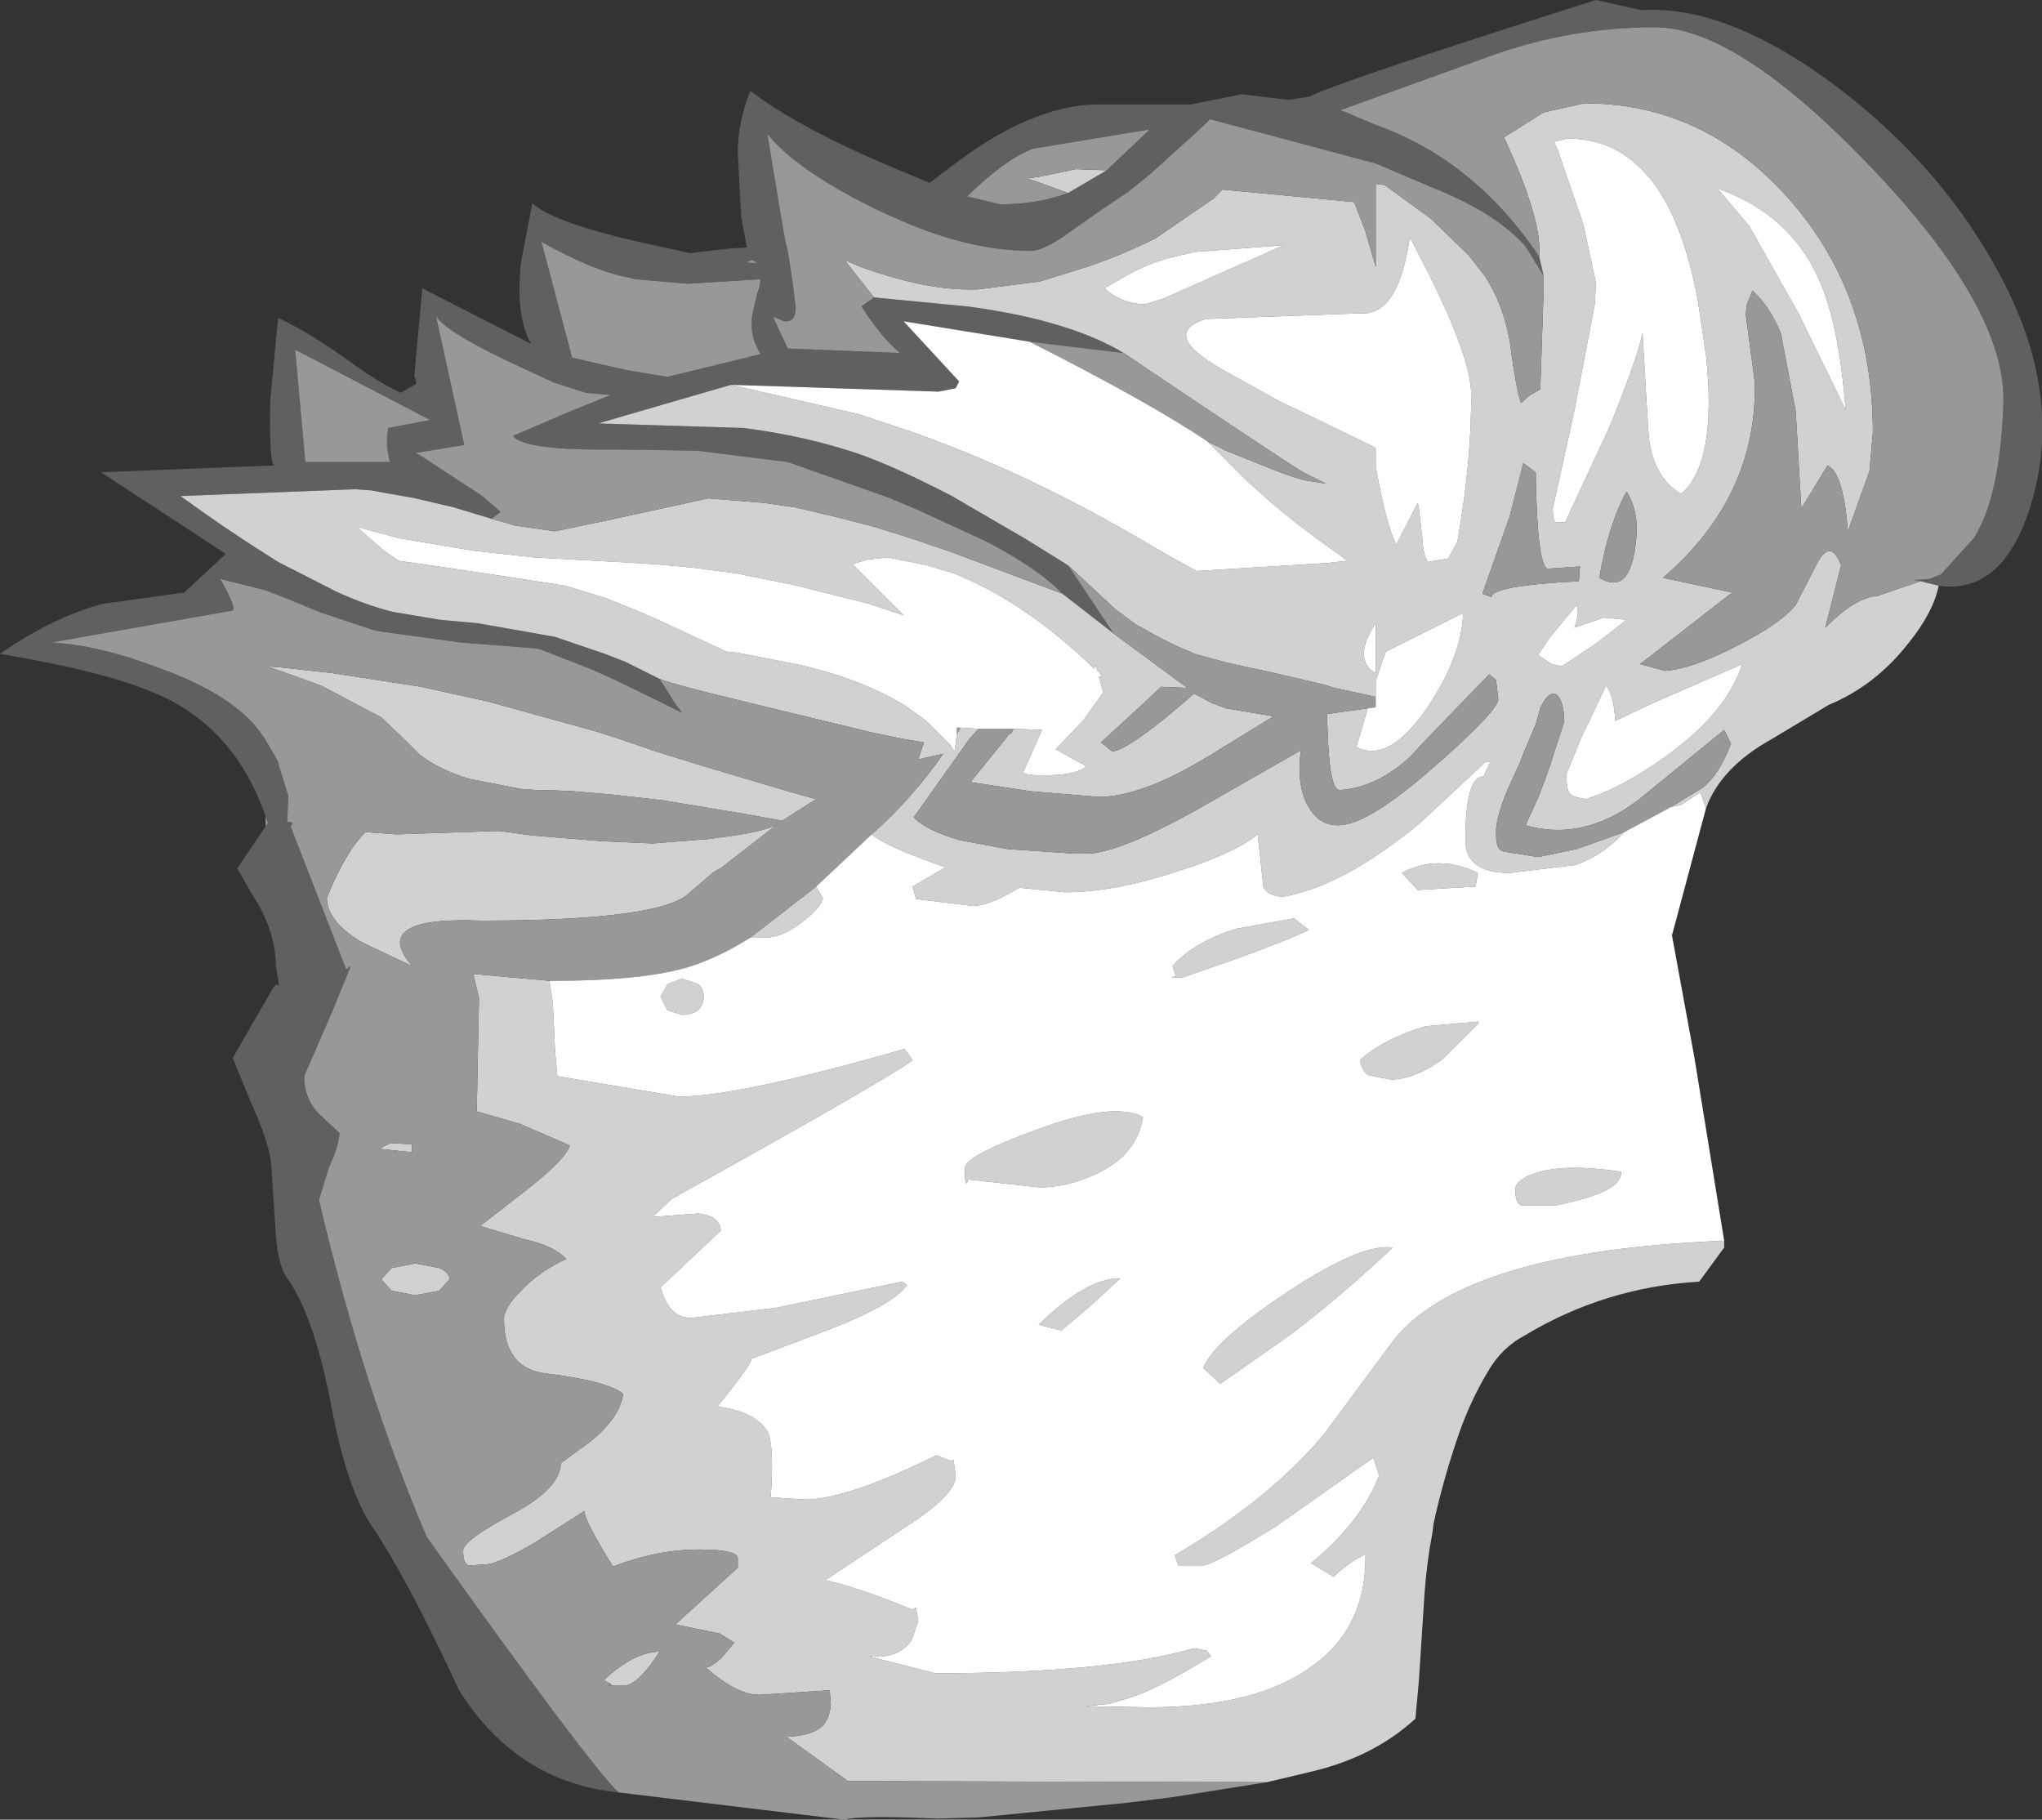 <?xml version="1.0" encoding="UTF-8" standalone="no"?>
<svg xmlns:ffdec="https://www.free-decompiler.com/flash" xmlns:xlink="http://www.w3.org/1999/xlink" ffdec:objectType="shape" height="80.15px" width="89.95px" xmlns="http://www.w3.org/2000/svg">
  <rect width="100%" height="100%" fill="#333333" stroke="none"/>
  <g transform="matrix(1.0, 0.0, 0.0, 1.0, 44.0, 51.7)">
    <path d="M-32.3 -15.75 Q-33.7 -19.75 -37.25 -21.2 -39.5 -22.15 -44.0 -22.9 -41.7 -24.5 -39.5 -25.1 L-35.9 -25.6 -36.0 -25.5 -34.05 -27.3 -39.55 -30.9 -31.9 -31.2 Q-32.15 -31.2 -32.1 -34.0 L-31.75 -37.7 Q-30.25 -37.0 -28.35 -35.6 -27.3 -34.85 -26.35 -34.4 L-25.65 -34.8 -25.75 -35.15 -25.4 -39.0 -20.6 -36.55 Q-21.3 -37.75 -21.05 -40.15 L-20.55 -42.75 Q-19.6 -41.85 -15.2 -40.9 L-13.6 -40.55 -11.9 -40.75 -11.1 -40.8 -11.35 -42.15 -11.5 -44.95 Q-11.5 -46.3 -10.95 -47.7 -8.8 -46.05 -4.5 -44.25 L-3.05 -43.65 -2.25 -44.25 Q1.4 -47.1 4.4 -47.1 L8.45 -47.1 10.7 -47.55 12.75 -47.3 13.7 -47.45 Q14.8 -48.05 26.3 -51.7 L28.3 -51.25 Q32.1 -51.5 36.95 -47.85 41.75 -44.2 44.3 -39.2 46.85 -34.2 45.5 -29.6 44.3 -25.5 41.4 -25.9 L40.6 -26.1 40.3 -26.15 41.0 -26.2 41.5 -26.4 42.95 -28.0 Q44.1 -29.8 44.25 -33.9 44.4 -38.05 38.5 -44.25 32.55 -50.5 28.9 -50.5 25.2 -50.5 21.7 -49.25 L15.05 -46.85 16.6 -46.2 Q20.95 -44.65 23.8 -40.4 L24.0 -39.55 23.2 -40.85 Q22.1 -42.1 19.9 -43.1 L16.6 -44.5 9.3 -46.45 8.95 -46.1 6.85 -44.2 6.75 -44.1 5.7 -43.25 4.65 -42.55 3.15 -41.5 Q2.0 -40.65 1.4 -40.65 -1.1 -40.65 -4.0 -41.85 L-5.25 -42.4 -5.65 -42.6 Q-8.95 -44.25 -10.2 -45.8 L-9.5 -41.6 -9.4 -41.05 -9.3 -40.65 -9.1 -39.35 -8.95 -38.15 Q-8.95 -37.5 -9.45 -37.55 L-9.95 -37.75 -9.3 -36.35 -4.35 -36.15 Q-5.15 -36.8 -6.05 -38.2 L-5.5 -38.6 -1.35 -38.2 Q3.1 -37.6 5.5 -36.15 L1.35 -36.65 -4.2 -37.55 -1.75 -34.9 -1.8 -34.8 -1.9 -34.6 -2.65 -34.45 -11.8 -34.75 -17.65 -33.05 -11.25 -32.85 Q-8.5 -32.5 -6.15 -31.7 -4.75 -31.2 -2.95 -30.3 L-2.15 -29.9 1.2 -27.95 3.05 -26.8 5.05 -23.8 Q3.95 -24.65 2.8 -25.55 1.75 -26.65 -0.55 -27.85 L-3.7 -29.3 -4.9 -29.8 -9.3 -31.35 -13.3 -31.85 -16.85 -31.9 Q-20.95 -31.85 -21.4 -32.5 L-18.95 -33.55 -17.1 -34.3 -18.2 -34.4 -19.6 -34.85 -21.65 -35.8 -21.75 -35.85 Q-24.45 -37.15 -24.8 -37.8 L-23.55 -32.1 -25.7 -31.75 -25.6 -31.7 -25.35 -31.55 -22.75 -29.85 -21.95 -29.15 -22.35 -28.85 -24.0 -29.35 -25.7 -29.75 -27.65 -30.1 -28.35 -30.15 -36.05 -29.85 Q-34.05 -28.4 -32.3 -27.3 L-31.75 -26.95 -29.2 -25.65 Q-27.9 -25.05 -26.7 -24.75 L-24.6 -24.4 -22.95 -24.25 -19.55 -23.65 -17.35 -22.9 -16.45 -22.55 -14.95 -21.8 -14.25 -20.7 -13.95 -20.3 -14.95 -20.8 -16.9 -21.75 -17.9 -22.2 -20.2 -23.1 -20.5 -23.15 -23.7 -23.4 -27.35 -23.9 -27.55 -23.95 -29.95 -24.75 -31.15 -25.25 -32.3 -25.7 -34.3 -26.2 Q-33.5 -24.8 -33.8 -24.8 L-41.75 -23.4 Q-39.7 -23.3 -37.05 -22.3 -33.7 -21.1 -32.5 -19.4 L-32.3 -19.1 -32.15 -18.85 -31.75 -18.15 -31.75 -18.1 -31.3 -16.65 -31.35 -15.5 -31.25 -15.5 -31.1 -15.45 -31.2 -15.3 -28.75 -9.0 -28.55 -9.15 -29.3 -7.3 -30.6 -4.3 Q-30.6 -3.2 -29.8 -2.5 L-29.05 -1.8 Q-29.05 -1.3 -29.5 -0.3 L-29.95 1.15 Q-28.0 9.45 -25.2 16.0 -17.95 26.15 -16.75 27.25 -21.2 26.8 -23.75 22.8 -26.1 17.75 -27.6 15.55 -28.75 13.85 -29.45 10.0 -30.2 6.2 -31.35 4.6 -31.75 4.05 -31.85 2.7 L-32.05 -0.4 Q-32.15 -1.4 -32.95 -3.15 L-33.75 -5.1 -32.05 -8.05 Q-31.8 -8.5 -31.7 -8.25 L-31.85 -9.15 Q-31.85 -10.55 -32.7 -12.0 L-32.95 -12.4 -33.55 -13.45 -32.3 -15.3 -32.2 -15.45 -32.3 -15.75 M4.75 -44.2 L5.7 -45.1 6.65 -46.0 1.5 -45.15 Q0.3 -44.7 -1.4 -43.05 L0.05 -42.7 Q1.7 -42.7 3.05 -43.2 L4.75 -44.2 M-30.55 -31.35 L-26.8 -31.35 -26.85 -31.45 -26.95 -32.0 -26.95 -32.5 -26.9 -32.85 -25.05 -33.2 -31.0 -36.3 -30.55 -31.35 M-10.65 -40.1 L-10.85 -40.25 -11.15 -40.15 -10.65 -40.1 M-18.8 -35.95 L-17.95 -35.75 -16.4 -35.4 -14.6 -35.1 -10.5 -36.1 -10.6 -36.3 Q-11.0 -37.0 -10.85 -37.9 L-10.65 -38.75 -10.55 -39.05 -10.5 -39.4 -13.7 -39.2 -16.0 -39.4 -16.2 -39.45 Q-17.85 -39.75 -20.15 -41.05 L-18.8 -35.95" fill="#606060" fill-rule="evenodd" stroke="none"/>
    <path d="M41.4 -25.9 Q41.15 -24.7 40.05 -23.35 38.6 -21.5 36.55 -20.65 L34.05 -19.15 Q31.8 -17.9 31.15 -16.1 L30.9 -16.8 30.05 -16.25 29.6 -16.15 31.0 -17.0 Q31.75 -17.6 32.25 -18.95 L31.95 -19.55 28.15 -16.45 27.65 -16.1 Q25.45 -14.7 23.2 -15.35 L23.75 -16.55 24.15 -17.6 24.3 -18.05 24.9 -19.9 Q24.9 -20.9 24.5 -21.15 24.15 -21.2 23.85 -20.5 L23.65 -19.8 23.1 -18.5 22.95 -18.1 22.4 -16.9 Q21.9 -15.7 21.9 -15.05 21.9 -14.45 22.05 -14.3 L22.2 -14.2 23.75 -13.95 25.45 -14.3 27.55 -15.05 Q26.65 -14.05 25.4 -13.6 L22.5 -13.25 Q20.55 -13.25 20.55 -14.7 20.55 -17.5 21.35 -17.5 L21.65 -18.15 21.45 -18.15 18.55 -15.45 Q15.15 -12.65 12.5 -12.2 11.8 -12.25 11.65 -12.65 L11.4 -14.95 Q10.35 -14.1 7.8 -13.3 5.05 -12.4 2.9 -12.4 L0.9 -12.6 0.55 -12.4 Q-0.5 -11.8 -1.15 -11.8 L-3.65 -12.1 -3.8 -12.65 -2.35 -13.5 Q-4.95 -14.4 -5.6 -14.95 -3.8 -16.55 -2.45 -18.5 L-3.55 -18.25 -3.3 -19.0 -4.2 -19.15 -5.65 -19.45 -9.15 -20.3 -10.4 -20.6 -12.85 -21.2 Q-14.6 -21.65 -14.95 -21.8 L-16.45 -22.55 -17.35 -22.9 -19.55 -23.65 -22.95 -24.25 -24.6 -24.4 -26.7 -24.75 Q-27.9 -25.05 -29.2 -25.65 L-31.75 -26.95 -32.3 -27.3 Q-34.05 -28.4 -36.05 -29.85 L-28.35 -30.15 -27.65 -30.1 -25.7 -29.75 -24.0 -29.35 -22.35 -28.85 -21.3 -28.55 -19.55 -28.3 -17.15 -28.8 -12.8 -29.75 -10.35 -29.55 -8.95 -29.35 -7.05 -28.9 -5.5 -28.5 -3.75 -27.95 -2.0 -27.35 2.8 -25.55 Q3.95 -24.65 5.05 -23.8 L8.3 -21.4 7.15 -21.45 6.35 -20.7 4.5 -19.0 5.0 -18.6 Q5.8 -18.7 8.6 -21.15 L9.35 -20.75 10.0 -20.5 12.1 -20.15 9.25 -18.4 Q6.3 -16.6 4.4 -16.6 L1.4 -16.85 -1.25 -17.25 0.45 -19.35 0.55 -19.4 0.65 -19.6 1.9 -19.55 1.1 -17.75 Q0.95 -17.55 1.95 -17.55 3.45 -17.55 3.85 -17.95 L2.5 -18.7 3.7 -19.95 4.6 -21.2 4.4 -21.9 4.55 -21.9 4.4 -22.1 4.35 -22.15 4.25 -22.4 4.2 -22.25 Q1.15 -25.2 -2.0 -26.45 L-3.15 -26.8 -4.9 -27.15 -5.8 -27.05 -6.45 -26.85 -4.2 -24.6 -5.7 -25.1 -9.1 -25.95 -11.6 -26.45 -13.5 -26.7 -15.15 -26.85 -16.85 -26.95 -20.5 -27.15 -23.2 -27.45 -26.45 -28.0 -28.3 -28.5 -27.15 -27.5 -26.45 -27.0 -24.35 -26.7 -21.35 -26.25 -19.1 -25.9 -17.3 -25.35 -15.7 -24.7 -14.8 -24.3 -14.7 -24.25 -12.0 -23.0 -11.5 -22.95 -8.7 -22.4 Q-5.95 -21.75 -4.1 -20.6 L-3.2 -19.95 -2.15 -18.9 -1.95 -18.6 -1.85 -19.35 -1.7 -19.65 -0.9 -19.6 -1.3 -19.15 -3.75 -15.7 Q-3.25 -15.15 -1.75 -14.7 L0.4 -14.3 3.35 -14.1 3.85 -14.1 Q5.25 -14.1 8.75 -16.05 L13.3 -18.65 Q13.1 -17.05 13.65 -16.15 14.1 -15.35 14.95 -15.35 16.25 -15.35 19.2 -17.95 L19.6 -18.3 Q22.0 -20.45 22.0 -20.9 L21.9 -21.75 21.6 -22.0 18.7 -19.0 18.15 -18.4 Q16.65 -17.0 15.0 -16.9 14.6 -16.95 14.5 -19.05 L14.45 -20.25 16.25 -20.5 15.75 -18.8 Q17.15 -18.05 18.85 -20.5 20.4 -22.8 20.45 -24.7 L17.05 -23.0 16.9 -22.6 16.6 -21.7 16.6 -21.0 16.4 -21.05 14.8 -21.4 14.3 -21.55 11.95 -22.1 11.25 -22.25 10.1 -22.5 8.8 -22.85 8.65 -22.9 Q7.5 -23.35 6.4 -24.0 L6.1 -24.15 5.15 -24.85 3.05 -26.8 1.2 -27.95 -2.15 -29.9 -2.95 -30.3 Q-4.75 -31.2 -6.15 -31.7 -8.5 -32.5 -11.25 -32.85 L-17.65 -33.05 -11.8 -34.75 -6.15 -33.45 -4.05 -32.75 Q1.0 -31.0 6.15 -28.0 L7.35 -27.3 8.7 -26.55 14.45 -26.9 15.35 -27.0 14.95 -27.3 14.25 -27.8 Q13.0 -28.7 11.9 -29.65 L10.95 -30.5 9.2 -32.25 10.0 -31.85 11.5 -31.25 Q12.7 -30.75 13.45 -30.55 L14.4 -30.4 13.5 -30.85 13.4 -30.9 Q11.8 -31.9 5.5 -36.15 3.1 -37.6 -1.35 -38.2 L-5.5 -38.6 -6.8 -40.25 -6.1 -39.95 Q-3.35 -38.95 -1.3 -38.95 L-0.95 -38.95 1.8 -39.3 3.9 -39.95 4.05 -40.0 Q5.6 -40.55 6.9 -41.2 L9.45 -42.95 9.85 -43.35 15.65 -42.8 16.15 -41.5 16.6 -39.95 16.6 -43.6 17.0 -43.55 19.05 -42.05 20.7 -40.45 21.4 -39.55 Q22.2 -38.35 22.5 -36.7 22.8 -34.45 23.0 -33.95 L23.4 -34.3 23.85 -34.55 24.0 -39.0 24.0 -39.55 23.8 -40.4 Q23.95 -42.0 22.25 -45.65 L24.0 -46.75 25.8 -47.15 Q31.0 -47.15 34.7 -43.05 38.5 -38.85 38.5 -32.65 L38.35 -30.95 37.4 -28.3 Q37.2 -30.9 36.5 -31.2 L35.35 -29.3 35.1 -33.6 34.45 -37.0 Q34.0 -38.15 33.2 -38.9 L32.95 -38.3 32.9 -37.85 33.3 -34.85 Q33.4 -29.8 29.25 -26.25 L32.3 -25.6 28.25 -22.45 29.35 -22.15 Q30.6 -22.25 32.6 -23.3 34.45 -24.25 35.1 -25.05 L36.05 -26.9 Q36.65 -28.0 37.1 -26.8 L36.4 -24.05 Q37.75 -25.4 38.7 -25.45 L40.6 -26.1 41.4 -25.9 M31.95 2.95 L31.95 3.25 30.85 4.75 Q26.7 5.0 23.2 7.1 22.15 7.65 21.55 8.7 20.8 9.95 20.3 11.35 19.6 13.35 19.15 15.4 L19.1 15.8 Q18.85 17.1 18.75 18.5 L18.5 22.35 18.35 24.0 Q16.55 25.65 13.9 26.3 L11.8 26.8 -6.65 26.75 -9.35 24.8 Q-8.25 24.75 -7.8 24.35 -7.5 24.1 -7.4 23.4 L-7.45 22.75 -10.55 22.95 Q-11.55 22.95 -12.9 21.75 -12.6 21.7 -12.2 21.3 L-11.65 20.65 -12.3 20.25 -14.25 19.85 -11.5 17.35 -11.5 16.9 Q-11.6 16.55 -13.2 16.55 -15.05 16.55 -17.0 17.3 -18.3 15.2 -18.25 14.85 L-20.45 16.25 Q-22.0 17.15 -22.55 17.2 L-23.3 17.25 Q-23.6 17.25 -23.6 16.6 -23.6 16.15 -21.45 15.0 -19.3 13.85 -19.3 12.75 L-18.0 11.8 Q-16.7 10.75 -16.55 9.7 -17.15 9.15 -19.9 8.8 -21.8 8.6 -21.8 6.4 -21.8 5.9 -21.05 5.15 -20.25 4.3 -19.05 3.75 -19.65 3.15 -20.85 2.9 L-22.85 2.3 -20.6 0.55 Q-19.05 -0.7 -18.9 -1.25 L-21.1 -2.2 -23.0 -2.75 -22.9 -7.75 -23.15 -8.8 -19.8 -8.5 -19.65 -7.55 -19.55 -5.4 -19.45 -4.3 -14.1 -3.4 Q-11.45 -3.4 -4.15 -5.5 L-3.8 -5.0 Q-4.95 -4.15 -14.4 1.1 L-15.25 1.9 -13.25 1.75 Q-12.3 1.85 -12.25 2.5 L-14.9 5.0 Q-14.55 6.35 -13.55 6.35 L-9.8 5.9 -4.25 4.75 -4.05 4.9 Q-4.65 5.8 -7.85 7.0 L-10.9 8.15 Q-10.9 8.4 -12.4 10.25 -10.6 10.5 -10.15 11.45 -9.9 12.1 -10.05 14.25 L-8.55 14.35 Q-6.7 14.35 -2.75 12.4 L-2.1 12.65 -2.0 12.6 -1.9 13.3 Q-1.9 14.15 -4.1 15.55 L-7.65 17.9 Q-6.25 18.2 -3.8 19.2 L-3.65 19.1 -3.55 19.7 -3.85 20.55 Q-4.45 21.4 -5.75 21.25 L-2.8 22.0 Q4.8 22.0 8.6 20.9 L9.15 21.0 9.35 21.25 Q6.9 22.75 5.7 23.1 L4.85 23.35 3.8 23.45 6.6 23.5 Q11.4 23.5 13.85 21.65 16.2 19.95 16.15 16.75 15.35 17.15 14.75 17.75 L13.75 17.15 Q15.95 15.35 16.75 13.3 L16.5 12.5 12.25 15.5 Q9.5 17.2 9.0 17.25 L7.9 17.25 7.75 16.8 Q11.85 14.4 14.3 11.5 L17.45 7.25 Q20.65 3.4 31.95 2.95 M37.3 -33.65 Q37.0 -37.5 36.1 -39.45 34.8 -42.3 31.65 -43.4 L33.05 -41.75 35.25 -37.85 37.3 -33.65 M30.05 -29.95 Q31.65 -31.3 31.15 -36.05 L30.8 -38.4 Q29.5 -45.6 25.05 -45.6 L24.45 -45.45 24.6 -45.15 25.75 -41.8 26.3 -39.25 26.25 -38.3 25.35 -33.6 24.4 -29.3 Q24.4 -28.7 24.55 -28.7 L24.95 -28.7 26.9 -32.9 Q28.2 -36.1 28.35 -37.05 L28.6 -32.85 Q28.7 -30.75 30.05 -29.95 M27.65 -30.05 Q26.85 -28.6 26.45 -26.25 27.95 -25.35 28.1 -28.35 28.1 -29.35 27.65 -30.05 M23.65 -30.9 L23.1 -31.3 22.5 -28.95 21.3 -25.55 21.7 -25.4 Q21.7 -25.9 25.55 -26.1 L25.6 -26.75 24.15 -26.65 Q23.7 -26.95 23.65 -30.9 M20.2 -27.85 Q20.85 -31.55 20.8 -34.5 20.7 -36.4 18.1 -41.25 17.6 -37.75 15.9 -37.9 L9.1 -37.65 Q7.1 -37.0 9.8 -35.45 L12.4 -34.0 13.15 -33.65 16.45 -32.05 16.6 -31.95 16.6 -31.15 Q17.05 -28.65 17.5 -27.7 L18.45 -29.55 18.5 -29.35 18.65 -28.0 Q18.7 -27.2 18.9 -26.95 L19.8 -27.1 20.2 -27.85 M3.05 -43.2 L1.25 -43.85 1.7 -43.9 3.4 -44.25 4.75 -44.2 3.05 -43.2 M4.65 -39.0 Q5.45 -38.3 6.45 -38.3 L7.25 -38.55 12.55 -40.9 8.6 -40.6 7.55 -40.35 Q6.45 -40.05 5.6 -39.55 L4.9 -39.15 4.65 -39.0 M16.6 -22.05 L16.6 -24.25 Q15.55 -22.65 16.6 -22.05 M21.1 -13.25 L21.0 -12.65 18.45 -12.5 17.75 -13.25 Q19.35 -14.1 21.1 -13.25 M13.0 -11.25 L13.65 -10.75 Q13.0 -10.4 10.55 -9.5 L8.1 -8.65 7.6 -8.65 7.8 -8.7 7.65 -9.15 Q8.65 -10.25 10.5 -10.8 L13.0 -11.25 M6.35 -2.5 Q6.1 -0.85 4.3 0.0 3.0 0.6 1.8 0.6 L-1.35 0.25 Q-1.5 0.75 -1.5 -0.25 -1.5 -0.8 1.7 -1.95 5.05 -3.2 6.35 -2.5 M21.1 -6.7 L21.15 -6.65 19.55 -5.05 Q18.3 -4.15 17.25 -4.15 L16.25 -4.35 Q16.0 -4.55 15.9 -5.0 16.95 -5.95 18.8 -6.5 L21.1 -6.7 M32.75 -22.45 L28.85 -20.75 27.15 -19.95 Q27.1 -21.05 26.75 -21.5 L25.65 -19.2 25.0 -17.6 Q25.0 -16.9 25.15 -16.75 25.25 -16.6 25.85 -16.5 27.45 -17.0 29.4 -18.4 32.05 -20.3 32.75 -22.45 M27.65 -24.4 L26.65 -24.5 25.35 -24.05 Q25.6 -24.7 25.45 -25.05 L24.25 -23.6 23.75 -22.85 24.35 -22.45 24.8 -22.35 26.3 -23.35 27.65 -24.4 M27.35 -0.1 L27.4 -0.1 Q27.45 0.2 27.1 0.5 26.5 1.0 24.5 1.4 L23.05 1.4 Q22.75 1.35 22.75 0.7 22.75 0.25 23.7 -0.05 25.0 -0.45 27.35 -0.1 M-8.05 -16.5 L-9.55 -15.55 -10.9 -15.8 -14.8 -16.45 -17.0 -16.7 -18.75 -16.85 -19.9 -16.9 -20.3 -16.9 -21.05 -16.95 -23.35 -17.4 Q-24.65 -17.8 -25.5 -18.45 L-26.1 -19.05 -27.2 -20.1 -29.85 -21.5 -31.65 -22.15 -32.25 -22.35 -31.6 -22.3 -29.35 -22.05 -25.45 -21.45 -25.0 -21.35 -22.5 -20.8 -19.25 -19.9 -17.8 -19.5 -16.7 -19.15 -15.1 -18.6 -13.0 -17.95 -9.3 -16.85 -8.05 -16.5 M-25.85 -9.15 L-27.75 -10.05 -28.15 -10.25 Q-29.6 -11.15 -29.6 -12.15 L-29.5 -12.4 Q-28.75 -14.2 -27.9 -15.05 L-26.55 -14.95 -22.0 -15.1 -20.9 -14.95 -20.55 -14.9 -17.5 -14.65 -15.25 -14.55 -12.7 -14.75 -12.4 -14.8 Q-10.3 -15.05 -9.75 -15.4 L-12.2 -13.5 -12.55 -13.3 -13.6 -12.4 Q-14.8 -11.15 -22.8 -11.15 -27.75 -11.35 -25.85 -9.15 M-10.95 -10.4 L-8.05 -12.65 -7.75 -12.15 Q-7.85 -11.7 -8.65 -11.1 -9.55 -10.4 -10.3 -10.4 L-10.95 -10.4 M-25.85 -1.3 L-25.85 -0.95 -27.3 -1.1 -26.8 -1.35 -25.85 -1.3 M-13.0 -7.8 Q-13.0 -7.45 -13.25 -7.2 -13.55 -7.0 -13.95 -7.0 L-14.6 -7.2 -14.9 -7.8 -14.6 -8.35 -13.95 -8.6 -13.25 -8.35 Q-13.0 -8.15 -13.0 -7.8 M-14.95 21.05 Q-15.9 22.55 -16.55 22.55 -17.55 22.55 -17.05 22.5 L-17.4 22.3 Q-16.05 21.05 -14.95 21.05 M-24.2 4.65 L-24.65 5.15 -25.7 5.35 -26.75 5.15 -27.2 4.65 -26.75 4.15 -25.7 3.95 -24.65 4.15 Q-24.2 4.35 -24.2 4.65 M17.35 3.25 Q14.9 5.55 12.75 7.15 L9.75 9.25 9.0 8.55 Q9.5 7.35 12.65 5.25 15.95 3.05 17.35 3.25 M5.35 4.6 L4.0 5.85 2.75 6.9 1.75 6.65 Q3.85 4.6 5.35 4.6" fill="#d1d1d1" fill-rule="evenodd" stroke="none"/>
    <path d="M11.8 26.8 L7.7 27.45 5.7 27.7 -0.9 28.35 -2.7 28.4 Q-6.2 28.25 -6.8 28.45 L-16.75 27.25 Q-17.95 26.15 -25.2 16.0 -28.0 9.45 -29.95 1.15 L-29.5 -0.3 Q-29.05 -1.3 -29.05 -1.8 L-29.8 -2.5 Q-30.6 -3.2 -30.6 -4.3 L-29.3 -7.3 -28.55 -9.15 -28.75 -9.0 -31.2 -15.3 -31.1 -15.45 -31.25 -15.5 -31.35 -15.5 -31.3 -16.65 -31.75 -18.1 -31.75 -18.15 -32.15 -18.85 -32.3 -19.1 -32.5 -19.4 Q-33.7 -21.1 -37.05 -22.3 -39.7 -23.3 -41.75 -23.4 L-33.8 -24.8 Q-33.5 -24.8 -34.3 -26.2 L-32.3 -25.7 -31.15 -25.25 -29.95 -24.75 -27.55 -23.95 -27.35 -23.9 -23.7 -23.4 -20.5 -23.15 -20.2 -23.1 -17.9 -22.2 -16.9 -21.75 -14.95 -20.8 -13.95 -20.3 -14.25 -20.7 -14.95 -21.8 Q-14.6 -21.65 -12.85 -21.2 L-10.4 -20.6 -9.15 -20.3 -5.65 -19.45 -4.2 -19.15 -3.3 -19.0 -3.55 -18.25 -2.45 -18.5 Q-3.8 -16.55 -5.6 -14.95 L-8.05 -12.65 -10.95 -10.4 Q-12.15 -9.65 -13.25 -9.25 -15.25 -8.5 -19.65 -8.5 L-19.8 -8.5 -23.15 -8.8 -22.9 -7.75 -23.0 -2.75 -21.1 -2.2 -18.9 -1.25 Q-19.05 -0.7 -20.6 0.55 L-22.85 2.3 -20.85 2.9 Q-19.65 3.15 -19.05 3.75 -20.25 4.3 -21.05 5.15 -21.8 5.9 -21.8 6.4 -21.8 8.6 -19.9 8.8 -17.15 9.15 -16.55 9.7 -16.7 10.75 -18.0 11.8 L-19.3 12.75 Q-19.3 13.85 -21.45 15.0 -23.6 16.15 -23.6 16.6 -23.6 17.25 -23.3 17.25 L-22.55 17.2 Q-22.0 17.15 -20.45 16.25 L-18.25 14.85 Q-18.3 15.2 -17.0 17.3 -15.05 16.55 -13.2 16.55 -11.6 16.55 -11.5 16.9 L-11.5 17.35 -14.25 19.85 -12.3 20.25 -11.65 20.65 -12.2 21.3 Q-12.6 21.7 -12.9 21.75 -11.55 22.95 -10.55 22.95 L-7.45 22.75 -7.4 23.4 Q-7.5 24.1 -7.8 24.35 -8.25 24.75 -9.35 24.8 L-6.65 26.75 11.8 26.8 M-32.3 -15.3 L-32.3 -15.75 -32.2 -15.45 -32.3 -15.3 M40.6 -26.1 L38.7 -25.45 Q37.75 -25.4 36.4 -24.05 L37.1 -26.8 Q36.65 -28.0 36.05 -26.9 L35.1 -25.05 Q34.45 -24.25 32.6 -23.3 30.6 -22.25 29.35 -22.15 L28.25 -22.45 32.3 -25.6 29.25 -26.25 Q33.4 -29.8 33.3 -34.85 L32.9 -37.85 32.95 -38.3 33.2 -38.9 Q34.0 -38.15 34.45 -37.0 L35.1 -33.6 35.35 -29.3 36.5 -31.2 Q37.2 -30.9 37.4 -28.3 L38.35 -30.95 38.5 -32.65 Q38.5 -38.85 34.7 -43.05 31.0 -47.15 25.8 -47.15 L24.0 -46.75 22.25 -45.65 Q23.95 -42.0 23.8 -40.4 20.95 -44.65 16.6 -46.2 L15.05 -46.85 21.7 -49.25 Q25.2 -50.5 28.9 -50.5 32.55 -50.5 38.5 -44.25 44.4 -38.05 44.25 -33.9 44.1 -29.8 42.95 -28.0 L41.5 -26.4 41.0 -26.2 40.3 -26.15 40.6 -26.1 M24.0 -39.55 L24.0 -39.0 23.85 -34.55 23.4 -34.3 23.0 -33.95 Q22.8 -34.45 22.5 -36.7 22.2 -38.35 21.4 -39.55 L20.7 -40.45 19.05 -42.05 17.0 -43.55 16.6 -43.6 16.6 -39.95 16.15 -41.5 15.65 -42.8 9.85 -43.35 9.45 -42.95 6.9 -41.2 Q5.6 -40.55 4.05 -40.0 L3.9 -39.95 1.8 -39.3 -0.95 -38.95 -1.3 -38.95 Q-3.35 -38.95 -6.1 -39.95 L-6.8 -40.25 -5.5 -38.6 -6.05 -38.2 Q-5.15 -36.8 -4.35 -36.15 L-9.3 -36.35 -9.95 -37.75 -9.45 -37.55 Q-8.95 -37.5 -8.95 -38.15 L-9.1 -39.35 -9.3 -40.65 -9.4 -41.05 -9.5 -41.6 -10.2 -45.8 Q-8.95 -44.25 -5.65 -42.6 L-5.25 -42.4 -4.0 -41.85 Q-1.1 -40.65 1.4 -40.65 2.0 -40.65 3.15 -41.5 L4.65 -42.55 5.7 -43.25 6.75 -44.1 6.85 -44.2 8.95 -46.1 9.3 -46.45 16.6 -44.5 19.9 -43.1 Q22.1 -42.1 23.2 -40.85 L24.0 -39.55 M5.5 -36.15 Q11.8 -31.9 13.4 -30.9 L13.5 -30.85 14.4 -30.4 13.45 -30.55 Q12.7 -30.75 11.5 -31.25 L10.0 -31.85 9.2 -32.25 Q6.6 -34.0 1.35 -36.65 L5.5 -36.15 M3.05 -26.8 L5.15 -24.85 6.1 -24.15 6.4 -24.0 Q7.5 -23.35 8.65 -22.9 L8.8 -22.85 10.1 -22.5 11.25 -22.25 11.95 -22.1 14.3 -21.55 14.8 -21.4 16.4 -21.05 16.6 -21.0 16.6 -20.55 16.25 -20.5 14.45 -20.25 14.5 -19.05 Q14.6 -16.95 15.0 -16.9 16.65 -17.0 18.15 -18.4 L18.7 -19.0 21.6 -22.0 21.9 -21.75 22.0 -20.9 Q22.0 -20.45 19.6 -18.3 L19.2 -17.95 Q16.25 -15.35 14.95 -15.35 14.1 -15.35 13.65 -16.15 13.1 -17.05 13.3 -18.65 L8.75 -16.05 Q5.25 -14.1 3.85 -14.1 L3.35 -14.1 0.4 -14.3 -1.75 -14.7 Q-3.25 -15.15 -3.75 -15.7 L-1.3 -19.15 -0.9 -19.6 0.65 -19.6 0.55 -19.4 0.45 -19.35 -1.25 -17.25 1.4 -16.85 4.4 -16.6 Q6.3 -16.6 9.25 -18.4 L12.1 -20.15 10.0 -20.5 9.35 -20.75 8.6 -21.15 Q5.8 -18.7 5.0 -18.6 L4.5 -19.0 6.35 -20.7 7.15 -21.45 8.3 -21.4 5.05 -23.8 3.05 -26.8 M-1.7 -19.65 L-1.85 -19.35 -1.85 -19.65 -1.7 -19.65 M2.8 -25.55 L-2.0 -27.35 -3.75 -27.95 -5.5 -28.5 -7.05 -28.9 -8.95 -29.35 -10.35 -29.55 -12.8 -29.75 -17.15 -28.8 -19.55 -28.3 -21.3 -28.55 -22.35 -28.85 -21.95 -29.15 -22.75 -29.85 -25.35 -31.55 -25.6 -31.7 -25.7 -31.75 -23.55 -32.1 -24.8 -37.8 Q-24.45 -37.15 -21.75 -35.85 L-21.65 -35.8 -19.6 -34.85 -18.2 -34.4 -17.1 -34.3 -18.95 -33.55 -21.4 -32.5 Q-20.95 -31.85 -16.85 -31.9 L-13.3 -31.85 -9.3 -31.35 -4.9 -29.8 -3.7 -29.3 -0.55 -27.85 Q1.75 -26.65 2.8 -25.55 M27.55 -15.05 L25.45 -14.3 23.75 -13.95 22.2 -14.2 22.05 -14.3 Q21.9 -14.45 21.9 -15.05 21.9 -15.7 22.4 -16.9 L22.95 -18.1 23.1 -18.5 23.65 -19.8 23.85 -20.5 Q24.15 -21.2 24.5 -21.15 24.9 -20.9 24.9 -19.9 L24.3 -18.05 24.15 -17.6 23.75 -16.55 23.2 -15.35 Q25.45 -14.7 27.65 -16.1 L28.15 -16.45 31.95 -19.55 32.25 -18.95 Q31.75 -17.6 31.0 -17.0 L29.6 -16.15 27.55 -15.05 M23.65 -30.9 Q23.7 -26.95 24.15 -26.65 L25.6 -26.75 25.55 -26.1 Q21.7 -25.9 21.7 -25.4 L21.3 -25.55 22.5 -28.95 23.1 -31.3 23.65 -30.9 M27.65 -30.05 Q28.1 -29.35 28.1 -28.35 27.95 -25.35 26.45 -26.25 26.85 -28.6 27.65 -30.05 M3.05 -43.2 Q1.7 -42.7 0.05 -42.7 L-1.4 -43.05 Q0.3 -44.7 1.5 -45.15 L6.65 -46.0 5.7 -45.1 4.75 -44.2 3.4 -44.25 1.7 -43.9 1.25 -43.85 3.05 -43.2 M-18.8 -35.95 L-20.15 -41.05 Q-17.85 -39.75 -16.2 -39.45 L-16.0 -39.4 -13.7 -39.2 -10.5 -39.4 -10.55 -39.05 -10.65 -38.75 -10.85 -37.9 Q-11.0 -37.0 -10.6 -36.3 L-10.5 -36.1 -14.6 -35.1 -16.4 -35.4 -17.95 -35.75 -18.8 -35.95 M-10.65 -40.1 L-11.15 -40.15 -10.85 -40.25 -10.65 -40.1 M-30.55 -31.35 L-31.0 -36.3 -25.05 -33.2 -26.9 -32.85 -26.95 -32.5 -26.95 -32.0 -26.85 -31.45 -26.8 -31.35 -30.55 -31.35 M-8.05 -16.5 L-9.3 -16.85 -13.0 -17.95 -15.1 -18.6 -16.7 -19.15 -17.8 -19.5 -19.25 -19.9 -22.5 -20.8 -25.0 -21.35 -25.45 -21.45 -29.35 -22.05 -31.6 -22.3 -32.25 -22.35 -31.65 -22.15 -29.85 -21.5 -27.2 -20.1 -26.1 -19.05 -25.5 -18.45 Q-24.65 -17.8 -23.35 -17.4 L-21.05 -16.95 -20.3 -16.9 -19.9 -16.9 -18.75 -16.85 -17.0 -16.7 -14.8 -16.45 -10.9 -15.8 -9.55 -15.55 -8.05 -16.5 M-25.85 -9.15 Q-27.75 -11.35 -22.8 -11.15 -14.8 -11.15 -13.6 -12.4 L-12.55 -13.3 -12.2 -13.5 -9.75 -15.4 Q-10.3 -15.05 -12.4 -14.8 L-12.7 -14.75 -15.25 -14.55 -17.5 -14.65 -20.55 -14.9 -20.9 -14.95 -22.0 -15.1 -26.55 -14.95 -27.9 -15.05 Q-28.75 -14.2 -29.5 -12.4 L-29.6 -12.15 Q-29.6 -11.15 -28.15 -10.25 L-27.75 -10.05 -25.85 -9.15 M-25.85 -1.3 L-26.8 -1.35 -27.3 -1.1 -25.85 -0.95 -25.85 -1.3 M-24.2 4.65 Q-24.2 4.35 -24.65 4.15 L-25.7 3.95 -26.75 4.15 -27.2 4.65 -26.75 5.15 -25.7 5.35 -24.65 5.15 -24.2 4.65 M-14.95 21.05 Q-16.05 21.05 -17.4 22.3 L-17.05 22.5 Q-17.55 22.55 -16.55 22.55 -15.9 22.55 -14.95 21.05" fill="#989898" fill-rule="evenodd" stroke="none"/>
    <path d="M31.15 -16.1 L29.65 -10.5 30.65 -5.05 31.95 2.95 Q20.65 3.4 17.45 7.25 L14.3 11.5 Q11.85 14.4 7.75 16.8 L7.9 17.25 9.0 17.25 Q9.5 17.2 12.25 15.5 L16.5 12.5 16.75 13.3 Q15.95 15.35 13.75 17.15 L14.75 17.75 Q15.35 17.15 16.15 16.75 16.2 19.95 13.85 21.65 11.4 23.5 6.6 23.5 L3.8 23.45 4.85 23.35 5.7 23.1 Q6.9 22.75 9.35 21.25 L9.15 21.0 8.6 20.9 Q4.8 22.0 -2.8 22.0 L-5.75 21.25 Q-4.45 21.4 -3.85 20.55 L-3.55 19.7 -3.65 19.1 -3.8 19.2 Q-6.25 18.2 -7.65 17.9 L-4.1 15.55 Q-1.9 14.15 -1.9 13.3 L-2.0 12.6 -2.1 12.65 -2.75 12.4 Q-6.7 14.35 -8.55 14.35 L-10.05 14.25 Q-9.9 12.1 -10.15 11.45 -10.6 10.5 -12.4 10.25 -10.9 8.4 -10.9 8.15 L-7.85 7.0 Q-4.65 5.8 -4.05 4.9 L-4.25 4.75 -9.8 5.9 -13.55 6.35 Q-14.55 6.35 -14.9 5.0 L-12.25 2.5 Q-12.3 1.85 -13.25 1.75 L-15.25 1.9 -14.4 1.1 Q-4.95 -4.15 -3.8 -5.0 L-4.15 -5.5 Q-11.45 -3.4 -14.1 -3.4 L-19.45 -4.3 -19.55 -5.4 -19.65 -7.55 -19.8 -8.5 -19.65 -8.5 Q-15.25 -8.5 -13.25 -9.25 -12.15 -9.65 -10.95 -10.4 L-10.3 -10.4 Q-9.55 -10.4 -8.65 -11.1 -7.85 -11.7 -7.75 -12.15 L-8.05 -12.65 -5.6 -14.95 Q-4.95 -14.4 -2.35 -13.5 L-3.8 -12.65 -3.65 -12.1 -1.15 -11.8 Q-0.5 -11.8 0.55 -12.4 L0.9 -12.6 2.9 -12.4 Q5.05 -12.4 7.8 -13.3 10.35 -14.1 11.4 -14.95 L11.65 -12.65 Q11.8 -12.25 12.5 -12.2 15.15 -12.65 18.55 -15.45 L21.45 -18.15 21.65 -18.15 21.35 -17.5 Q20.55 -17.5 20.55 -14.7 20.55 -13.25 22.5 -13.25 L25.4 -13.6 Q26.65 -14.05 27.55 -15.05 L29.6 -16.15 30.05 -16.25 30.9 -16.8 31.15 -16.1 M37.3 -33.65 L35.25 -37.85 33.05 -41.75 31.65 -43.4 Q34.8 -42.3 36.1 -39.45 37.0 -37.5 37.3 -33.65 M9.2 -32.25 L10.95 -30.5 11.9 -29.65 Q13.0 -28.7 14.25 -27.8 L14.95 -27.3 15.35 -27.0 14.45 -26.9 8.7 -26.55 7.35 -27.3 6.15 -28.0 Q1.0 -31.0 -4.05 -32.75 L-6.15 -33.45 -11.8 -34.75 -2.65 -34.45 -1.9 -34.6 -1.8 -34.8 -1.75 -34.9 -4.2 -37.55 1.35 -36.65 Q6.6 -34.0 9.2 -32.25 M16.6 -21.0 L16.6 -21.7 16.9 -22.6 17.05 -23.0 20.45 -24.7 Q20.4 -22.8 18.85 -20.5 17.15 -18.05 15.75 -18.8 L16.25 -20.5 16.6 -20.55 16.6 -21.0 M-0.9 -19.6 L-1.7 -19.65 -1.85 -19.65 -1.85 -19.35 -1.95 -18.6 -2.15 -18.9 -3.2 -19.95 -4.1 -20.6 Q-5.95 -21.75 -8.7 -22.4 L-11.5 -22.95 -12.0 -23.0 -14.7 -24.25 -14.8 -24.3 -15.7 -24.7 -17.3 -25.35 -19.1 -25.9 -21.35 -26.25 -24.35 -26.7 -26.45 -27.0 -27.15 -27.5 -28.3 -28.5 -26.45 -28.0 -23.2 -27.45 -20.5 -27.15 -16.85 -26.95 -15.15 -26.85 -13.5 -26.7 -11.6 -26.45 -9.1 -25.95 -5.7 -25.1 -4.2 -24.6 -6.45 -26.85 -5.8 -27.05 -4.9 -27.15 -3.15 -26.8 -2.0 -26.45 Q1.15 -25.2 4.2 -22.25 L4.25 -22.4 4.35 -22.15 4.4 -22.1 4.55 -21.9 4.4 -21.9 4.6 -21.2 3.7 -19.95 2.5 -18.7 3.85 -17.95 Q3.45 -17.55 1.95 -17.55 0.95 -17.55 1.1 -17.75 L1.9 -19.55 0.65 -19.6 -0.9 -19.6 M30.05 -29.95 Q28.7 -30.75 28.6 -32.85 L28.35 -37.05 Q28.2 -36.1 26.9 -32.9 L24.95 -28.7 24.55 -28.7 Q24.4 -28.7 24.4 -29.3 L25.35 -33.6 26.25 -38.3 26.3 -39.25 25.75 -41.8 24.6 -45.15 24.45 -45.45 25.05 -45.6 Q29.5 -45.6 30.8 -38.4 L31.15 -36.05 Q31.65 -31.3 30.05 -29.95 M20.2 -27.85 L19.8 -27.1 18.9 -26.95 Q18.7 -27.2 18.65 -28.0 L18.5 -29.35 18.45 -29.55 17.5 -27.7 Q17.05 -28.65 16.6 -31.15 L16.6 -31.95 16.45 -32.05 13.15 -33.65 12.4 -34.0 9.8 -35.45 Q7.1 -37.0 9.1 -37.65 L15.9 -37.9 Q17.6 -37.75 18.1 -41.25 20.7 -36.4 20.8 -34.5 20.85 -31.55 20.2 -27.85 M4.65 -39.0 L4.9 -39.15 5.6 -39.55 Q6.45 -40.05 7.55 -40.35 L8.6 -40.6 12.55 -40.9 7.25 -38.55 6.45 -38.3 Q5.45 -38.3 4.65 -39.0 M16.6 -22.05 Q15.55 -22.65 16.6 -24.25 L16.6 -22.05 M21.1 -6.7 L18.8 -6.5 Q16.95 -5.95 15.9 -5.0 16.0 -4.55 16.25 -4.35 L17.25 -4.15 Q18.3 -4.15 19.55 -5.05 L21.15 -6.65 21.1 -6.7 M6.35 -2.5 Q5.05 -3.2 1.7 -1.95 -1.5 -0.8 -1.5 -0.25 -1.5 0.75 -1.35 0.25 L1.8 0.6 Q3.0 0.6 4.3 0.0 6.1 -0.85 6.35 -2.5 M13.0 -11.25 L10.5 -10.8 Q8.65 -10.25 7.65 -9.15 L7.8 -8.7 7.6 -8.65 8.1 -8.65 10.55 -9.5 Q13.0 -10.4 13.65 -10.75 L13.0 -11.25 M21.1 -13.25 Q19.35 -14.1 17.75 -13.25 L18.45 -12.5 21.0 -12.65 21.1 -13.25 M27.65 -24.4 L26.3 -23.35 24.8 -22.35 24.35 -22.45 23.75 -22.85 24.25 -23.6 25.45 -25.05 Q25.6 -24.7 25.35 -24.05 L26.65 -24.5 27.65 -24.4 M32.75 -22.45 Q32.05 -20.3 29.4 -18.4 27.45 -17.0 25.85 -16.5 25.25 -16.6 25.15 -16.75 25.0 -16.9 25.0 -17.6 L25.65 -19.2 26.75 -21.5 Q27.1 -21.05 27.15 -19.95 L28.85 -20.75 32.75 -22.45 M27.35 -0.1 Q25.0 -0.45 23.7 -0.05 22.75 0.25 22.75 0.7 22.75 1.35 23.05 1.4 L24.5 1.4 Q26.5 1.0 27.1 0.5 27.45 0.2 27.4 -0.1 L27.35 -0.1 M-13.0 -7.8 Q-13.0 -8.15 -13.25 -8.35 L-13.95 -8.6 -14.6 -8.35 -14.9 -7.8 -14.6 -7.2 -13.95 -7.0 Q-13.55 -7.0 -13.25 -7.2 -13.0 -7.45 -13.0 -7.8 M5.35 4.6 Q3.85 4.6 1.75 6.65 L2.75 6.9 4.0 5.85 5.35 4.6 M17.35 3.25 Q15.95 3.05 12.65 5.25 9.5 7.35 9.0 8.55 L9.75 9.25 12.75 7.15 Q14.9 5.55 17.35 3.25" fill="#ffffff" fill-rule="evenodd" stroke="none"/>
  </g>
</svg>
